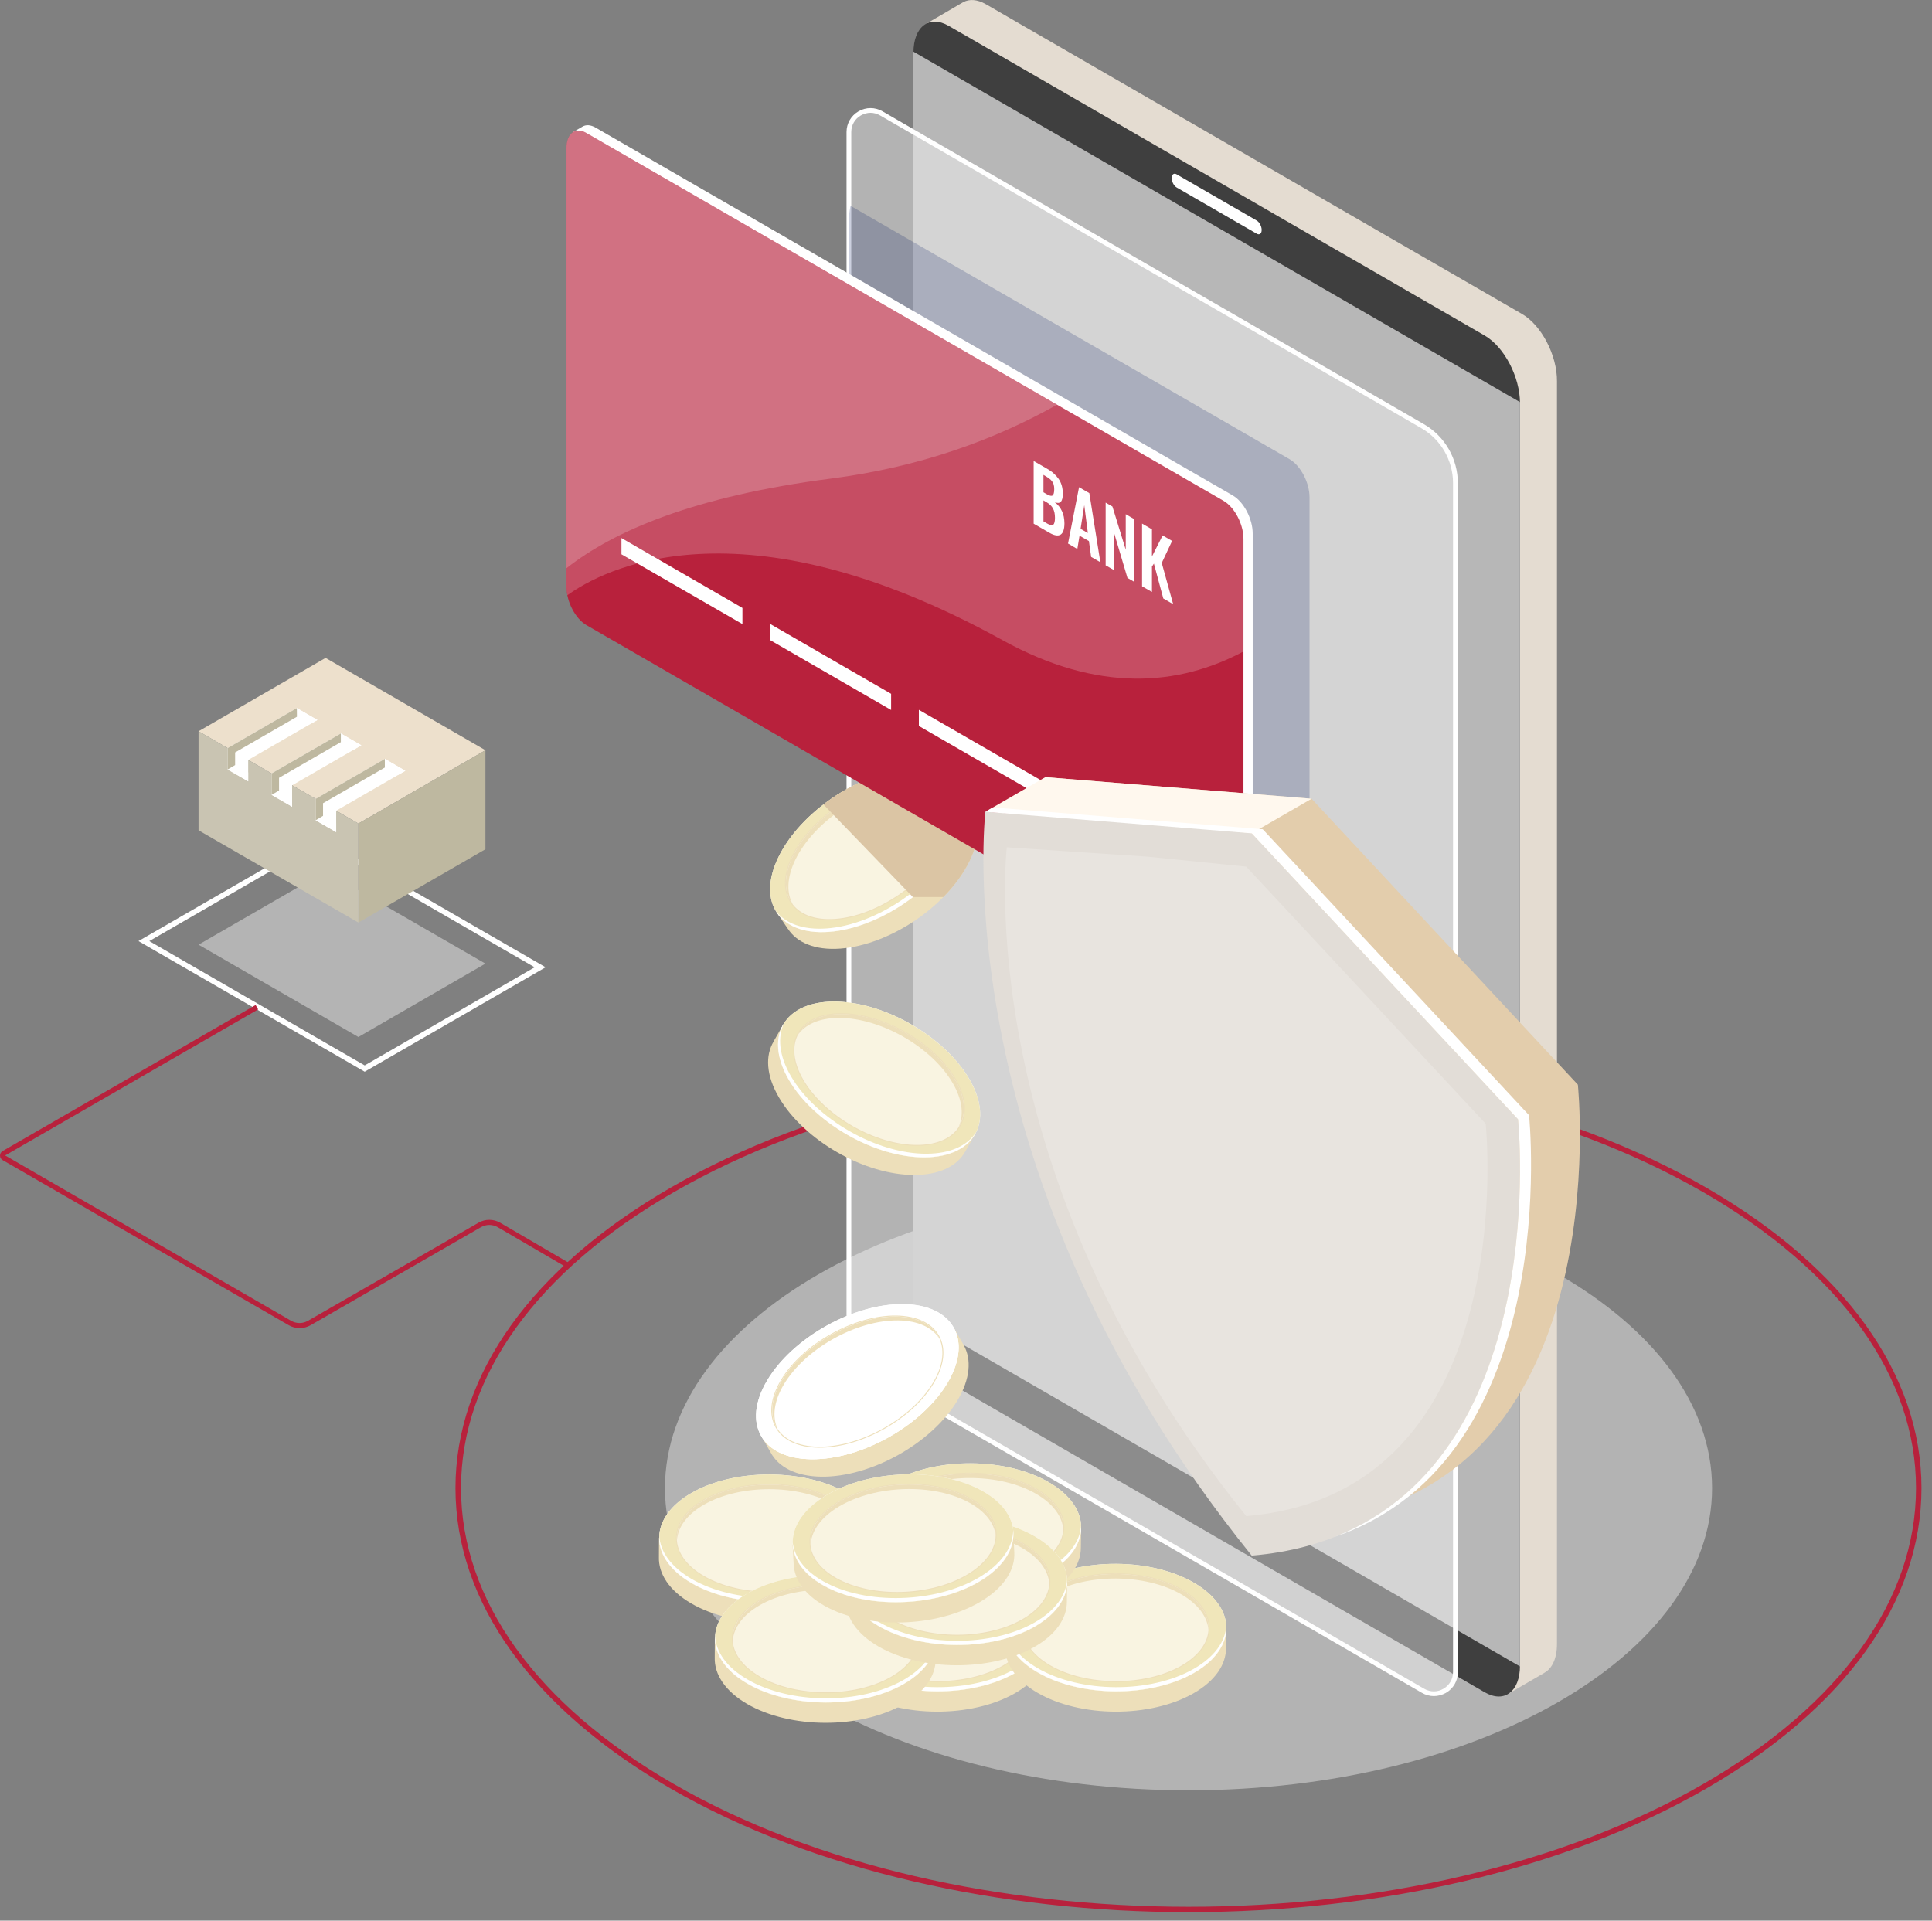 <svg width="173" height="172" viewBox="0 0 173 172" fill="none" xmlns="http://www.w3.org/2000/svg">
<rect x="0" y="0" width="173" height="172" fill="#808080" stroke="none"/>
<g clip-path="url(#clip0_230_2393)">
<path opacity="0.6" d="M32.092 92.865L17.778 84.597L29.153 78.032L43.467 86.293L32.092 92.865Z" fill="#D7D7D7"/>
<path d="M32.656 95.972L12.398 84.275L28.598 74.925L48.856 86.621L32.656 95.972ZM13.371 84.275L32.656 95.409L47.876 86.621L28.591 75.488L13.371 84.275Z" fill="white"/>
<path d="M32.092 73.748L17.778 65.487L29.153 58.915L43.467 67.183L32.092 73.748Z" fill="#EDE0CC"/>
<path d="M43.468 76.051V67.183L32.093 73.748V82.615L43.468 76.051Z" fill="#BEB8A0"/>
<path d="M17.778 65.487V74.354L32.092 82.615V73.748L17.778 65.487Z" fill="#C9C4B2"/>
<path d="M26.581 63.411L20.381 66.993V68.908L22.224 69.968V68.053L28.423 64.478L26.581 63.411Z" fill="white"/>
<path d="M30.521 65.684L24.322 69.259V71.182L26.157 72.242V70.326L32.356 66.744L30.521 65.684Z" fill="white"/>
<path d="M34.461 67.958L28.262 71.54V73.456L30.104 74.516V72.6L36.296 69.025L34.461 67.958Z" fill="white"/>
<path d="M26.581 63.411V64.186L27.765 64.851L28.423 64.478L26.581 63.411Z" fill="white"/>
<path d="M21.054 68.513L20.381 68.908L22.224 69.968V69.171L21.054 68.513Z" fill="white"/>
<path d="M26.581 63.411L20.381 66.993V68.908L21.054 68.514V67.38L26.588 64.186L26.581 63.411Z" fill="#BEB8A0"/>
<path d="M30.52 65.684V66.459L31.698 67.124L32.355 66.744L30.52 65.684Z" fill="white"/>
<path d="M24.987 70.787L24.322 71.182L26.157 72.242V71.445L24.987 70.787Z" fill="white"/>
<path d="M30.521 65.684L24.322 69.259V71.182L24.987 70.787V69.654L30.521 66.459V65.684Z" fill="#BEB8A0"/>
<path d="M34.461 67.958V68.733L35.638 69.398L36.296 69.025L34.461 67.958Z" fill="white"/>
<path d="M28.927 73.061L28.262 73.456L30.104 74.516V73.719L28.927 73.061Z" fill="white"/>
<path d="M34.461 67.958L28.262 71.54V73.456L28.927 73.061V71.928L34.461 68.733V67.958Z" fill="#BEB8A0"/>
<path d="M106.425 171.24C89.633 171.24 72.848 167.548 60.062 160.172C47.635 152.993 40.785 143.438 40.785 133.262C40.785 123.086 47.627 113.531 60.062 106.352C85.62 91.593 127.216 91.593 152.781 106.352C165.209 113.531 172.058 123.086 172.058 133.262C172.058 143.438 165.216 152.993 152.781 160.172C140.002 167.548 123.21 171.233 106.425 171.24ZM106.425 95.767C89.721 95.767 73.024 99.437 60.311 106.776C48.037 113.86 41.282 123.269 41.282 133.262C41.282 143.255 48.037 152.664 60.311 159.748C85.737 174.427 127.114 174.427 152.54 159.748C164.814 152.664 171.569 143.255 171.569 133.262C171.569 123.269 164.806 113.86 152.54 106.776C139.827 99.437 123.122 95.767 106.425 95.767Z" fill="#B8213C"/>
<path opacity="0.5" d="M106.425 160.325C132.318 160.325 153.307 148.209 153.307 133.262C153.307 118.315 132.318 106.199 106.425 106.199C80.533 106.199 59.544 118.315 59.544 133.262C59.544 148.209 80.533 160.325 106.425 160.325Z" fill="#E7E7E7"/>
<path d="M136.281 28.116L88.281 0.38C87.506 -0.066 86.797 -0.102 86.249 0.197L82.988 2.098L85.116 3.385V115.841C85.116 118.166 86.534 120.871 88.274 121.88L135.711 149.294L135.031 151.699L138.314 149.791H138.306C138.986 149.411 139.418 148.512 139.418 147.225V34.154C139.44 31.822 138.021 29.117 136.281 28.116Z" fill="#E4DCD1"/>
<path d="M132.948 151.546L84.954 123.81C83.207 122.801 81.796 120.096 81.796 117.771V4.708C81.796 2.383 83.215 1.309 84.954 2.317L132.948 30.053C134.695 31.062 136.106 33.767 136.106 36.092V149.162C136.106 151.487 134.695 152.554 132.948 151.546Z" fill="#3F3F3F"/>
<path d="M136.106 149.235L81.789 117.852V4.627L136.106 36.011V149.235Z" fill="#B7B7B7"/>
<path opacity="0.4" d="M127.428 151.407L78.953 123.4C77.132 122.348 76.014 120.41 76.014 118.312V11.828C76.014 10.337 77.622 9.408 78.916 10.154L127.392 38.168C129.212 39.22 130.33 41.158 130.33 43.256V149.74C130.33 151.224 128.722 152.152 127.428 151.407Z" fill="white"/>
<path d="M128.4 151.889C128.035 151.889 127.662 151.794 127.326 151.597L78.85 123.583C76.971 122.501 75.802 120.476 75.802 118.305V11.828C75.802 11.053 76.204 10.359 76.876 9.971C77.549 9.584 78.353 9.584 79.026 9.971L127.501 37.985C129.38 39.067 130.542 41.092 130.542 43.263V149.747C130.542 150.522 130.14 151.216 129.468 151.604C129.131 151.787 128.766 151.889 128.4 151.889ZM77.951 10.103C77.659 10.103 77.359 10.183 77.088 10.337C76.547 10.644 76.226 11.207 76.226 11.828V118.312C76.226 120.33 77.308 122.209 79.055 123.217L127.531 151.231C128.071 151.545 128.715 151.545 129.248 151.231C129.789 150.924 130.111 150.361 130.111 149.74V43.256C130.111 41.238 129.029 39.359 127.282 38.35L78.806 10.337C78.536 10.183 78.243 10.103 77.951 10.103Z" fill="white"/>
<path d="M112.537 20.93L105.358 16.785C105.117 16.646 104.919 16.266 104.919 15.944C104.919 15.622 105.117 15.469 105.358 15.608L112.537 19.753C112.778 19.892 112.976 20.272 112.976 20.593C112.976 20.922 112.778 21.069 112.537 20.93Z" fill="white"/>
<path opacity="0.2" d="M115.483 85.196C116.463 85.766 117.26 85.159 117.26 83.851V44.528C117.26 43.219 116.463 41.699 115.483 41.128L76.16 18.429C76.065 18.883 76.007 19.358 76.007 19.848V62.402L115.483 85.196Z" fill="#041860"/>
<path d="M85.941 70.626L85.949 71.606C85.108 71.218 84.041 71.043 82.776 71.131C78.324 71.46 73.141 74.976 71.204 78.989C70.662 80.101 70.436 81.131 70.472 82.038L69.573 81.738L70.546 83.171V83.164C71.35 84.414 72.987 85.115 75.254 84.947C79.706 84.618 84.889 81.102 86.826 77.089C87.798 75.078 87.776 73.331 86.95 72.118L85.941 70.626Z" fill="#EDDFBA"/>
<path d="M85.81 75.59C83.865 79.603 78.682 83.127 74.237 83.449C69.785 83.778 67.753 80.78 69.698 76.767C71.642 72.754 76.825 69.23 81.27 68.908C85.722 68.587 87.754 71.576 85.81 75.59Z" fill="#F8F4ED"/>
<path d="M85.81 75.59C83.865 79.603 78.682 83.127 74.237 83.449C69.785 83.778 67.753 80.78 69.698 76.767C71.642 72.754 76.825 69.23 81.27 68.908C85.722 68.587 87.754 71.576 85.81 75.59Z" fill="#F0E6BA"/>
<path d="M80.546 80.181C78.763 81.402 76.701 82.235 74.808 82.374C72.973 82.505 71.554 81.987 70.816 80.897C70.078 79.808 70.114 78.302 70.918 76.642C72.556 73.251 76.95 70.268 80.707 69.997C82.542 69.866 83.96 70.385 84.699 71.474C85.437 72.563 85.4 74.069 84.596 75.729C83.785 77.403 82.293 78.982 80.546 80.181ZM75.056 72.322C73.331 73.506 71.869 75.056 71.065 76.716C70.29 78.317 70.246 79.771 70.948 80.802C71.649 81.833 73.016 82.337 74.793 82.206C78.499 81.935 82.827 78.996 84.443 75.656C85.218 74.055 85.261 72.6 84.56 71.569C83.858 70.538 82.491 70.034 80.714 70.165C78.843 70.297 76.811 71.116 75.056 72.322Z" fill="#EDDFBA"/>
<path d="M84.516 75.685C82.886 79.055 78.536 82.008 74.8 82.286C71.065 82.557 69.361 80.049 70.992 76.679C72.622 73.309 76.972 70.356 80.707 70.078C84.443 69.8 86.146 72.315 84.516 75.685Z" fill="#F9F4E1"/>
<path d="M71.211 77.008C72.841 73.638 77.191 70.685 80.927 70.407C82.696 70.275 84.004 70.772 84.728 71.686C84.077 70.568 82.674 69.932 80.707 70.078C76.972 70.348 72.622 73.309 70.992 76.679C70.129 78.456 70.202 79.991 71.006 81.014C70.421 80.005 70.443 78.602 71.211 77.008Z" fill="#EDDFBA"/>
<path d="M85.598 75.283C83.653 79.296 78.47 82.82 74.026 83.142C71.898 83.295 70.319 82.696 69.471 81.577C70.253 82.886 71.92 83.624 74.238 83.449C78.69 83.12 83.873 79.603 85.81 75.59C86.826 73.499 86.753 71.679 85.825 70.473C86.548 71.672 86.526 73.36 85.598 75.283Z" fill="white"/>
<path d="M84.457 80.342C85.452 79.34 86.27 78.236 86.826 77.088C87.798 75.078 87.776 73.331 86.95 72.117L85.934 70.619C85.919 70.597 85.905 70.582 85.89 70.56C85.868 70.531 85.846 70.495 85.824 70.465C85.832 70.473 85.832 70.487 85.839 70.495C84.991 69.361 83.419 68.74 81.27 68.901C78.755 69.084 75.999 70.29 73.733 72.037L81.745 80.334H84.457V80.342Z" fill="#DBC5A4"/>
<path d="M110.396 44.374L53.33 11.426C52.884 11.17 52.482 11.155 52.168 11.331L51.32 11.828C51.32 11.828 51.517 11.857 51.715 11.887C51.612 12.128 51.554 12.428 51.554 12.778V52.094C51.554 53.403 52.351 54.923 53.33 55.493L110.396 88.442C110.505 88.507 110.608 88.551 110.71 88.581V89.026L111.565 88.529H111.558C111.938 88.31 112.172 87.806 112.172 87.089V47.774C112.172 46.465 111.375 44.944 110.396 44.374Z" fill="white"/>
<path d="M109.569 88.924L52.504 55.976C51.524 55.406 50.727 53.885 50.727 52.577V13.254C50.727 11.945 51.524 11.338 52.504 11.909L109.569 44.857C110.549 45.427 111.346 46.948 111.346 48.256V87.572C111.346 88.888 110.549 89.487 109.569 88.924Z" fill="#B8213C"/>
<path d="M92.558 46.896V41.282L93.75 41.969C93.976 42.101 94.174 42.232 94.335 42.379C94.503 42.525 94.649 42.686 94.781 42.868C94.912 43.051 95.007 43.256 95.073 43.482C95.139 43.709 95.168 43.958 95.168 44.228C95.168 44.923 94.927 45.171 94.451 44.974C94.737 45.2 94.956 45.471 95.095 45.778C95.241 46.085 95.307 46.443 95.314 46.86C95.314 47.394 95.197 47.73 94.971 47.876C94.737 48.015 94.4 47.964 93.954 47.701L92.558 46.896ZM93.443 44.089L93.721 44.25C93.984 44.404 94.159 44.44 94.254 44.367C94.349 44.294 94.4 44.104 94.4 43.804C94.4 43.643 94.386 43.512 94.349 43.395C94.32 43.278 94.261 43.175 94.188 43.08C94.115 42.985 94.028 42.905 93.933 42.839C93.837 42.766 93.713 42.693 93.56 42.598L93.435 42.525V44.089H93.443ZM93.443 46.692L93.764 46.882C94.028 47.035 94.21 47.072 94.313 46.984C94.415 46.904 94.466 46.692 94.466 46.37C94.466 46.034 94.408 45.756 94.291 45.537C94.174 45.317 93.984 45.135 93.713 44.974L93.435 44.813V46.692H93.443Z" fill="white"/>
<path d="M95.636 48.673L96.623 43.629L97.544 44.162L98.531 50.347L97.705 49.872L97.507 48.454L96.666 47.971L96.469 49.163L95.636 48.673ZM96.761 47.357L97.412 47.73L97.091 45.237L96.761 47.357Z" fill="white"/>
<path d="M99.005 50.625V45.01L99.612 45.361L100.804 49.228V46.048L101.535 46.472V52.087L100.957 51.751L99.758 47.715V51.056L99.005 50.625Z" fill="white"/>
<path d="M102.266 52.504V46.889L103.151 47.401V49.835L104.108 47.949L104.956 48.439L104.028 50.413L105.051 54.105L104.167 53.593L103.326 50.471L103.151 50.734V53.008L102.266 52.504Z" fill="white"/>
<path d="M66.481 55.888L55.648 49.638V48.183L66.481 54.441V55.888Z" fill="white"/>
<path d="M79.794 63.579L68.96 57.321V55.873L79.794 62.131V63.579Z" fill="white"/>
<path d="M93.106 71.262L82.279 65.011V63.564L93.106 69.814V71.262Z" fill="white"/>
<path d="M106.426 78.953L95.592 72.695V71.247L106.426 77.505V78.953Z" fill="white"/>
<path opacity="0.2" d="M109.569 44.857L52.504 11.909C51.524 11.338 50.727 11.945 50.727 13.254V52.569C50.727 52.811 50.764 53.052 50.808 53.3C53.842 51.107 66.189 44.316 89.773 57.328C98.355 62.066 105.534 61.437 111.353 58.337V48.249C111.346 46.948 110.549 45.427 109.569 44.857Z" fill="white"/>
<path opacity="0.2" d="M74.377 42.861C82.389 41.83 89.085 39.374 94.649 36.245L52.504 11.909C51.524 11.338 50.727 11.945 50.727 13.254V50.881C54.931 47.569 62.124 44.44 74.377 42.861Z" fill="white"/>
<path d="M93.805 145.8L93.257 146.612C92.789 145.815 92.007 145.069 90.91 144.426C87.058 142.174 80.793 142.152 76.918 144.36C75.844 144.974 75.069 145.691 74.586 146.466L74.009 145.713L74.001 147.438C73.958 148.929 74.915 150.428 76.874 151.576C80.727 153.827 86.992 153.849 90.867 151.641C92.804 150.538 93.776 149.075 93.784 147.613L93.805 145.8Z" fill="#EDDFBA"/>
<path d="M93.809 145.798C93.823 142.645 89.406 140.069 83.944 140.044C78.481 140.02 74.041 142.556 74.027 145.709C74.013 148.863 78.43 151.439 83.892 151.463C89.355 151.488 93.795 148.952 93.809 145.798Z" fill="white"/>
<path d="M90.896 149.829C87.022 152.044 80.757 152.014 76.904 149.763C73.051 147.511 73.066 143.9 76.94 141.685C80.815 139.47 87.08 139.499 90.933 141.751C94.785 143.995 94.771 147.614 90.896 149.829Z" fill="#F0E6BA"/>
<path d="M83.958 150.633C81.794 150.633 79.63 150.15 77.986 149.192C76.392 148.264 75.522 147.029 75.529 145.72C75.537 144.411 76.421 143.183 78.022 142.269C81.29 140.398 86.597 140.427 89.85 142.321C91.444 143.249 92.314 144.485 92.307 145.793C92.299 147.102 91.415 148.33 89.814 149.244C88.198 150.172 86.078 150.633 83.958 150.633ZM83.871 141.041C81.78 141.041 79.696 141.495 78.095 142.408C76.553 143.293 75.698 144.463 75.69 145.713C75.683 146.963 76.531 148.147 78.066 149.039C81.275 150.91 86.502 150.932 89.726 149.09C91.269 148.206 92.124 147.036 92.131 145.786C92.139 144.536 91.291 143.351 89.755 142.46C88.14 141.516 86.005 141.041 83.871 141.041Z" fill="#EDDFBA"/>
<path d="M89.77 149.17C86.517 151.027 81.261 151.005 78.022 149.119C74.784 147.233 74.798 144.192 78.052 142.335C81.305 140.478 86.561 140.5 89.799 142.386C93.038 144.28 93.023 147.314 89.77 149.17Z" fill="#F9F4E1"/>
<path d="M78.052 142.737C81.305 140.88 86.561 140.902 89.799 142.788C91.327 143.68 92.132 144.828 92.212 145.99C92.307 144.696 91.51 143.388 89.807 142.386C86.568 140.5 81.312 140.478 78.059 142.335C76.348 143.315 75.529 144.623 75.617 145.917C75.705 144.755 76.516 143.615 78.052 142.737Z" fill="#EDDFBA"/>
<path d="M90.896 149.448C87.022 151.663 80.757 151.634 76.904 149.382C75.062 148.308 74.104 146.919 74.031 145.515C73.936 147.036 74.894 148.586 76.904 149.755C80.757 152.007 87.022 152.029 90.896 149.821C92.914 148.666 93.886 147.131 93.806 145.603C93.718 147.006 92.746 148.388 90.896 149.448Z" fill="white"/>
<path d="M109.805 145.8L109.257 146.612C108.789 145.815 108.007 145.069 106.911 144.426C103.058 142.174 96.793 142.152 92.918 144.36C91.844 144.974 91.069 145.691 90.586 146.466L90.009 145.713L90.001 147.438C89.958 148.929 90.915 150.428 92.874 151.576C96.727 153.827 102.992 153.849 106.867 151.641C108.804 150.538 109.776 149.075 109.784 147.613L109.805 145.8Z" fill="#EDDFBA"/>
<path d="M109.809 145.798C109.823 142.645 105.406 140.069 99.944 140.044C94.481 140.02 90.041 142.556 90.027 145.709C90.013 148.863 94.43 151.439 99.892 151.463C105.355 151.488 109.795 148.952 109.809 145.798Z" fill="white"/>
<path d="M106.896 149.829C103.022 152.044 96.757 152.014 92.904 149.763C89.051 147.511 89.066 143.9 92.94 141.685C96.815 139.47 103.08 139.499 106.933 141.751C110.785 143.995 110.771 147.614 106.896 149.829Z" fill="#F0E6BA"/>
<path d="M99.958 150.633C97.794 150.633 95.63 150.15 93.986 149.192C92.392 148.264 91.522 147.029 91.529 145.72C91.537 144.411 92.421 143.183 94.022 142.269C97.29 140.398 102.597 140.427 105.851 142.321C107.444 143.249 108.314 144.485 108.307 145.793C108.3 147.102 107.415 148.33 105.814 149.244C104.198 150.172 102.078 150.633 99.958 150.633ZM99.871 141.041C97.78 141.041 95.696 141.495 94.095 142.408C92.553 143.293 91.698 144.463 91.69 145.713C91.683 146.963 92.531 148.147 94.066 149.039C97.275 150.91 102.502 150.932 105.726 149.09C107.269 148.206 108.124 147.036 108.131 145.786C108.139 144.536 107.291 143.351 105.755 142.46C104.14 141.516 102.005 141.041 99.871 141.041Z" fill="#EDDFBA"/>
<path d="M105.77 149.17C102.517 151.027 97.261 151.005 94.022 149.119C90.784 147.233 90.798 144.192 94.052 142.335C97.305 140.478 102.561 140.5 105.799 142.386C109.038 144.28 109.023 147.314 105.77 149.17Z" fill="#F9F4E1"/>
<path d="M94.052 142.737C97.305 140.88 102.561 140.902 105.799 142.788C107.327 143.68 108.132 144.828 108.212 145.99C108.307 144.696 107.51 143.388 105.807 142.386C102.568 140.5 97.312 140.478 94.059 142.335C92.348 143.315 91.529 144.623 91.617 145.917C91.705 144.755 92.516 143.615 94.052 142.737Z" fill="#EDDFBA"/>
<path d="M106.896 149.448C103.022 151.663 96.757 151.634 92.904 149.382C91.062 148.308 90.104 146.919 90.031 145.515C89.936 147.036 90.894 148.586 92.904 149.755C96.757 152.007 103.022 152.029 106.896 149.821C108.914 148.666 109.886 147.131 109.806 145.603C109.718 147.006 108.746 148.388 106.896 149.448Z" fill="white"/>
<path d="M78.805 137.8L78.257 138.612C77.789 137.815 77.007 137.069 75.91 136.426C72.058 134.174 65.793 134.152 61.918 136.36C60.844 136.974 60.069 137.691 59.586 138.466L59.009 137.713L59.001 139.438C58.958 140.929 59.915 142.428 61.874 143.576C65.727 145.827 71.992 145.849 75.867 143.641C77.804 142.538 78.776 141.075 78.784 139.613L78.805 137.8Z" fill="#EDDFBA"/>
<path d="M78.809 137.798C78.823 134.645 74.406 132.069 68.944 132.044C63.481 132.02 59.041 134.556 59.027 137.709C59.013 140.863 63.43 143.439 68.892 143.463C74.355 143.488 78.795 140.952 78.809 137.798Z" fill="white"/>
<path d="M75.896 141.829C72.022 144.044 65.757 144.014 61.904 141.763C58.051 139.511 58.066 135.9 61.94 133.685C65.815 131.47 72.08 131.499 75.933 133.751C79.785 135.995 79.771 139.614 75.896 141.829Z" fill="#F0E6BA"/>
<path d="M68.958 142.633C66.794 142.633 64.63 142.15 62.986 141.192C61.392 140.264 60.522 139.029 60.529 137.72C60.537 136.411 61.421 135.183 63.022 134.269C66.29 132.398 71.597 132.427 74.85 134.321C76.444 135.249 77.314 136.485 77.307 137.793C77.299 139.102 76.415 140.33 74.814 141.244C73.198 142.172 71.078 142.633 68.958 142.633ZM68.871 133.041C66.78 133.041 64.696 133.495 63.095 134.408C61.553 135.293 60.697 136.463 60.69 137.713C60.683 138.963 61.531 140.147 63.066 141.039C66.275 142.91 71.502 142.932 74.726 141.09C76.269 140.206 77.124 139.036 77.131 137.786C77.139 136.536 76.291 135.351 74.755 134.46C73.14 133.516 71.005 133.041 68.871 133.041Z" fill="#EDDFBA"/>
<path d="M74.77 141.17C71.517 143.027 66.261 143.005 63.022 141.119C59.784 139.233 59.798 136.192 63.052 134.335C66.305 132.478 71.561 132.5 74.799 134.386C78.038 136.28 78.023 139.314 74.77 141.17Z" fill="#F9F4E1"/>
<path d="M63.052 134.737C66.305 132.88 71.561 132.902 74.799 134.788C76.327 135.68 77.132 136.828 77.212 137.99C77.307 136.696 76.51 135.388 74.807 134.386C71.568 132.5 66.312 132.478 63.059 134.335C61.348 135.315 60.529 136.623 60.617 137.917C60.705 136.755 61.516 135.615 63.052 134.737Z" fill="#EDDFBA"/>
<path d="M75.896 141.448C72.022 143.663 65.757 143.634 61.904 141.382C60.062 140.308 59.104 138.919 59.031 137.515C58.936 139.036 59.894 140.586 61.904 141.755C65.757 144.007 72.022 144.029 75.896 141.821C77.914 140.666 78.886 139.131 78.806 137.603C78.718 139.006 77.746 140.388 75.896 141.448Z" fill="white"/>
<path d="M96.805 136.8L96.257 137.612C95.789 136.815 95.007 136.069 93.91 135.426C90.058 133.174 83.793 133.152 79.918 135.36C78.844 135.974 78.069 136.691 77.586 137.466L77.009 136.713L77.001 138.438C76.958 139.929 77.915 141.428 79.874 142.576C83.727 144.827 89.992 144.849 93.867 142.641C95.804 141.538 96.776 140.075 96.784 138.613L96.805 136.8Z" fill="#EDDFBA"/>
<path d="M96.809 136.798C96.823 133.645 92.406 131.069 86.944 131.044C81.481 131.02 77.041 133.556 77.027 136.709C77.013 139.863 81.43 142.439 86.892 142.463C92.355 142.488 96.795 139.952 96.809 136.798Z" fill="white"/>
<path d="M93.896 140.829C90.022 143.044 83.757 143.014 79.904 140.763C76.051 138.511 76.066 134.9 79.94 132.685C83.815 130.47 90.08 130.499 93.933 132.751C97.785 134.995 97.771 138.614 93.896 140.829Z" fill="#F0E6BA"/>
<path d="M86.958 141.633C84.794 141.633 82.63 141.15 80.986 140.192C79.392 139.264 78.522 138.029 78.529 136.72C78.537 135.411 79.421 134.183 81.022 133.269C84.29 131.398 89.597 131.427 92.85 133.321C94.444 134.249 95.314 135.485 95.307 136.793C95.299 138.102 94.415 139.33 92.814 140.244C91.198 141.172 89.078 141.633 86.958 141.633ZM86.871 132.041C84.78 132.041 82.696 132.495 81.095 133.408C79.553 134.293 78.698 135.463 78.69 136.713C78.683 137.963 79.531 139.147 81.066 140.039C84.275 141.91 89.502 141.932 92.726 140.09C94.269 139.206 95.124 138.036 95.131 136.786C95.139 135.536 94.291 134.351 92.755 133.46C91.14 132.516 89.005 132.041 86.871 132.041Z" fill="#EDDFBA"/>
<path d="M92.77 140.17C89.517 142.027 84.261 142.005 81.022 140.119C77.784 138.233 77.798 135.192 81.052 133.335C84.305 131.478 89.561 131.5 92.799 133.386C96.038 135.28 96.023 138.314 92.77 140.17Z" fill="#F9F4E1"/>
<path d="M81.052 133.737C84.305 131.88 89.561 131.902 92.799 133.788C94.327 134.68 95.132 135.828 95.212 136.99C95.307 135.696 94.51 134.388 92.807 133.386C89.568 131.5 84.312 131.478 81.059 133.335C79.348 134.315 78.529 135.623 78.617 136.917C78.705 135.755 79.516 134.615 81.052 133.737Z" fill="#EDDFBA"/>
<path d="M93.896 140.448C90.022 142.663 83.757 142.634 79.904 140.382C78.062 139.308 77.104 137.919 77.031 136.515C76.936 138.036 77.894 139.586 79.904 140.755C83.757 143.007 90.022 143.029 93.896 140.821C95.914 139.666 96.886 138.131 96.806 136.603C96.718 138.006 95.746 139.388 93.896 140.448Z" fill="white"/>
<path d="M83.805 146.8L83.257 147.612C82.789 146.815 82.007 146.069 80.91 145.426C77.058 143.174 70.793 143.152 66.918 145.36C65.844 145.974 65.069 146.691 64.586 147.466L64.009 146.713L64.001 148.438C63.958 149.929 64.915 151.428 66.874 152.576C70.727 154.827 76.992 154.849 80.867 152.641C82.804 151.538 83.776 150.075 83.784 148.613L83.805 146.8Z" fill="#EDDFBA"/>
<path d="M83.809 146.798C83.823 143.645 79.406 141.069 73.944 141.044C68.481 141.02 64.041 143.556 64.027 146.709C64.013 149.863 68.43 152.439 73.892 152.463C79.355 152.488 83.795 149.952 83.809 146.798Z" fill="white"/>
<path d="M80.896 150.829C77.022 153.044 70.757 153.014 66.904 150.763C63.051 148.511 63.066 144.9 66.94 142.685C70.815 140.47 77.08 140.499 80.933 142.751C84.785 144.995 84.771 148.614 80.896 150.829Z" fill="#F0E6BA"/>
<path d="M73.958 151.633C71.794 151.633 69.63 151.15 67.986 150.192C66.392 149.264 65.522 148.029 65.529 146.72C65.537 145.411 66.421 144.183 68.022 143.269C71.29 141.398 76.597 141.427 79.85 143.321C81.444 144.249 82.314 145.485 82.307 146.793C82.299 148.102 81.415 149.33 79.814 150.244C78.198 151.172 76.078 151.633 73.958 151.633ZM73.871 142.041C71.78 142.041 69.696 142.495 68.095 143.408C66.553 144.293 65.698 145.463 65.69 146.713C65.683 147.963 66.531 149.147 68.066 150.039C71.275 151.91 76.502 151.932 79.726 150.09C81.269 149.206 82.124 148.036 82.131 146.786C82.139 145.536 81.291 144.351 79.755 143.46C78.14 142.516 76.005 142.041 73.871 142.041Z" fill="#EDDFBA"/>
<path d="M79.77 150.17C76.517 152.027 71.261 152.005 68.022 150.119C64.784 148.233 64.798 145.192 68.052 143.335C71.305 141.478 76.561 141.5 79.799 143.386C83.038 145.28 83.023 148.314 79.77 150.17Z" fill="#F9F4E1"/>
<path d="M68.052 143.737C71.305 141.88 76.561 141.902 79.799 143.788C81.327 144.68 82.132 145.828 82.212 146.99C82.307 145.696 81.51 144.388 79.807 143.386C76.568 141.5 71.312 141.478 68.059 143.335C66.348 144.315 65.529 145.623 65.617 146.917C65.705 145.755 66.516 144.615 68.052 143.737Z" fill="#EDDFBA"/>
<path d="M80.896 150.448C77.022 152.663 70.757 152.634 66.904 150.382C65.062 149.308 64.104 147.919 64.031 146.515C63.936 148.036 64.894 149.586 66.904 150.755C70.757 153.007 77.022 153.029 80.896 150.821C82.914 149.666 83.886 148.131 83.806 146.603C83.718 148.006 82.746 149.388 80.896 150.448Z" fill="white"/>
<path d="M95.555 141.648L95.007 142.459C94.539 141.662 93.757 140.917 92.66 140.273C88.807 138.022 82.542 138 78.668 140.207C77.593 140.821 76.818 141.538 76.336 142.313L75.758 141.56L75.751 143.285C75.707 144.776 76.665 146.275 78.624 147.423C82.477 149.674 88.742 149.696 92.616 147.489C94.553 146.385 95.526 144.923 95.533 143.461L95.555 141.648Z" fill="#EDDFBA"/>
<path d="M95.559 141.645C95.573 138.492 91.156 135.916 85.693 135.892C80.231 135.867 75.791 138.403 75.777 141.557C75.763 144.71 80.179 147.286 85.642 147.311C91.105 147.335 95.544 144.799 95.559 141.645Z" fill="white"/>
<path d="M92.646 145.676C88.771 147.891 82.506 147.862 78.653 145.61C74.801 143.358 74.815 139.747 78.69 137.532C82.564 135.317 88.829 135.346 92.682 137.598C96.535 139.842 96.52 143.461 92.646 145.676Z" fill="#F0E6BA"/>
<path d="M85.708 146.48C83.544 146.48 81.38 145.997 79.735 145.04C78.141 144.111 77.272 142.876 77.279 141.567C77.286 140.259 78.171 139.03 79.772 138.117C83.04 136.245 88.347 136.274 91.6 138.168C93.194 139.096 94.064 140.332 94.056 141.64C94.049 142.949 93.165 144.177 91.564 145.091C89.948 146.019 87.828 146.48 85.708 146.48ZM85.62 136.888C83.529 136.888 81.446 137.342 79.845 138.256C78.302 139.14 77.447 140.31 77.44 141.56C77.432 142.81 78.28 143.994 79.816 144.886C83.025 146.758 88.252 146.78 91.476 144.937C93.018 144.053 93.874 142.883 93.881 141.633C93.888 140.383 93.04 139.199 91.505 138.307C89.889 137.364 87.755 136.888 85.62 136.888Z" fill="#EDDFBA"/>
<path d="M91.52 145.018C88.267 146.874 83.01 146.853 79.772 144.966C76.533 143.08 76.548 140.039 79.801 138.182C83.054 136.326 88.31 136.347 91.549 138.234C94.787 140.127 94.773 143.161 91.52 145.018Z" fill="#F9F4E1"/>
<path d="M79.801 138.584C83.054 136.728 88.311 136.75 91.549 138.636C93.077 139.527 93.881 140.675 93.961 141.838C94.056 140.544 93.26 139.235 91.556 138.234C88.318 136.347 83.062 136.326 79.808 138.182C78.098 139.162 77.279 140.471 77.367 141.764C77.454 140.602 78.266 139.462 79.801 138.584Z" fill="#EDDFBA"/>
<path d="M92.646 145.295C88.771 147.51 82.506 147.481 78.653 145.23C76.811 144.155 75.853 142.766 75.78 141.362C75.685 142.883 76.643 144.433 78.653 145.602C82.506 147.854 88.771 147.876 92.646 145.668C94.663 144.513 95.635 142.978 95.555 141.45C95.467 142.854 94.495 144.235 92.646 145.295Z" fill="white"/>
<path d="M90.737 137.204L90.238 138.047C89.723 137.28 88.897 136.583 87.764 136.007C83.782 133.993 77.527 134.349 73.793 136.787C72.758 137.465 72.028 138.227 71.593 139.03L70.971 138.313L71.068 140.035C71.114 141.527 72.16 142.965 74.186 143.992C78.167 146.007 84.422 145.65 88.156 143.212C90.023 141.993 90.905 140.475 90.824 139.015L90.737 137.204Z" fill="#EDDFBA"/>
<path d="M90.74 137.202C90.564 134.054 85.999 131.749 80.545 132.055C75.091 132.36 70.812 135.16 70.989 138.309C71.165 141.457 75.73 143.762 81.184 143.456C86.638 143.15 90.916 140.35 90.74 137.202Z" fill="white"/>
<path d="M88.076 141.401C84.343 143.846 78.087 144.196 74.106 142.181C70.124 140.166 69.92 136.561 73.654 134.115C77.388 131.67 83.643 131.321 87.624 133.336C91.606 135.343 91.81 138.956 88.076 141.401Z" fill="#F0E6BA"/>
<path d="M81.2 142.623C79.04 142.753 76.85 142.402 75.151 141.546C73.504 140.716 72.561 139.535 72.489 138.228C72.417 136.922 73.226 135.642 74.769 134.633C77.918 132.568 83.217 132.276 86.579 133.97C88.226 134.8 89.169 135.981 89.24 137.287C89.312 138.594 88.503 139.873 86.96 140.882C85.404 141.907 83.316 142.494 81.2 142.623ZM80.532 133.054C78.445 133.18 76.393 133.759 74.85 134.768C73.364 135.744 72.581 136.963 72.649 138.211C72.717 139.459 73.635 140.59 75.222 141.388C78.538 143.062 83.757 142.768 86.864 140.734C88.35 139.758 89.133 138.539 89.065 137.291C88.996 136.042 88.079 134.912 86.492 134.114C84.823 133.27 82.663 132.925 80.532 133.054Z" fill="#EDDFBA"/>
<path d="M86.912 140.812C83.778 142.862 78.53 143.158 75.183 141.471C71.836 139.784 71.667 136.747 74.802 134.697C77.937 132.647 83.185 132.352 86.532 134.039C89.879 135.733 90.047 138.762 86.912 140.812Z" fill="#F9F4E1"/>
<path d="M74.826 135.099C77.961 133.049 83.209 132.753 86.556 134.44C88.135 135.238 89.007 136.335 89.157 137.49C89.174 136.193 88.299 134.935 86.539 134.038C83.192 132.351 77.944 132.647 74.809 134.697C73.161 135.778 72.423 137.134 72.588 138.42C72.606 137.255 73.347 136.067 74.826 135.099Z" fill="#EDDFBA"/>
<path d="M88.053 141.021C84.32 143.466 78.064 143.816 74.082 141.801C72.179 140.84 71.139 139.511 70.981 138.115C70.978 139.638 72.028 141.127 74.105 142.173C78.087 144.188 84.342 143.831 88.076 141.393C90.02 140.119 90.898 138.527 90.725 137.007C90.722 138.414 89.835 139.851 88.053 141.021Z" fill="white"/>
<path d="M87.308 101.579L86.439 102.017C86.424 101.096 86.11 100.058 85.474 98.962C83.229 95.109 77.79 91.995 73.324 92.017C72.088 92.024 71.057 92.265 70.26 92.704L70.129 91.761L69.274 93.259H69.281C68.506 94.531 68.601 96.315 69.749 98.274C71.993 102.127 77.432 105.241 81.899 105.219C84.128 105.212 85.693 104.422 86.417 103.15L87.308 101.579Z" fill="#EDDFBA"/>
<path d="M87.31 101.575C88.875 98.838 86.299 94.421 81.556 91.709C76.813 88.998 71.7 89.02 70.135 91.757C68.57 94.495 71.146 98.912 75.889 101.623C80.631 104.334 85.745 104.313 87.31 101.575Z" fill="white"/>
<path d="M82.791 103.647C78.331 103.669 72.892 100.555 70.641 96.703C68.396 92.85 70.187 89.706 74.647 89.692C79.106 89.67 84.545 92.784 86.797 96.637C89.048 100.489 87.25 103.625 82.791 103.647Z" fill="#F0E6BA"/>
<path d="M76.357 100.935C74.471 99.868 72.826 98.384 71.869 96.739C70.94 95.145 70.787 93.639 71.437 92.506C72.088 91.366 73.462 90.737 75.305 90.73C79.069 90.715 83.675 93.347 85.576 96.6C86.504 98.194 86.658 99.692 86.007 100.833C85.356 101.973 83.982 102.602 82.14 102.609C80.276 102.617 78.2 101.981 76.357 100.935ZM80.999 92.55C79.179 91.519 77.139 90.891 75.305 90.898C73.521 90.905 72.205 91.505 71.584 92.594C70.962 93.676 71.116 95.123 72.015 96.659C73.886 99.868 78.426 102.463 82.14 102.448C83.924 102.441 85.239 101.842 85.861 100.752C86.482 99.671 86.329 98.223 85.43 96.688C84.487 95.065 82.856 93.596 80.999 92.55Z" fill="#EDDFBA"/>
<path d="M82.14 102.529C78.397 102.544 73.828 99.934 71.942 96.703C70.056 93.464 71.562 90.832 75.305 90.818C79.047 90.803 83.617 93.413 85.503 96.644C87.389 99.875 85.883 102.514 82.14 102.529Z" fill="#F9F4E1"/>
<path d="M75.107 91.154C78.85 91.139 83.419 93.749 85.305 96.981C86.197 98.508 86.329 99.905 85.824 100.957C86.548 99.883 86.497 98.34 85.503 96.637C83.617 93.398 79.048 90.788 75.305 90.81C73.331 90.818 71.978 91.556 71.415 92.726C72.066 91.754 73.338 91.161 75.107 91.154Z" fill="#EDDFBA"/>
<path d="M82.973 103.318C78.514 103.34 73.075 100.226 70.823 96.374C69.749 94.531 69.603 92.85 70.224 91.593C69.391 92.872 69.464 94.685 70.633 96.695C72.878 100.548 78.317 103.662 82.783 103.64C85.108 103.633 86.709 102.77 87.389 101.403C86.636 102.587 85.108 103.311 82.973 103.318Z" fill="white"/>
<path d="M85.401 118.89L85.328 119.862C84.523 119.401 83.478 119.138 82.213 119.116C77.754 119.058 72.286 122.128 70.012 125.959C69.383 127.019 69.062 128.028 69.025 128.934L68.155 128.561L69.003 130.067V130.06C69.698 131.376 71.269 132.209 73.543 132.239C78.002 132.297 83.471 129.227 85.744 125.396C86.885 123.481 87.009 121.733 86.293 120.454L85.401 118.89Z" fill="#EDDFBA"/>
<path d="M84.845 123.832C82.564 127.67 77.103 130.733 72.644 130.674C68.184 130.616 66.415 127.465 68.689 123.627C70.969 119.789 76.43 116.726 80.89 116.784C85.356 116.835 87.126 119.994 84.845 123.832Z" fill="white"/>
<path d="M84.845 123.832C82.564 127.67 77.103 130.733 72.644 130.674C68.184 130.616 66.415 127.465 68.689 123.627C70.969 119.789 76.43 116.726 80.89 116.784C85.356 116.835 87.126 119.994 84.845 123.832Z" fill="white"/>
<path d="M79.209 127.947C77.323 129.015 75.203 129.665 73.302 129.643C71.46 129.621 70.093 128.978 69.449 127.83C68.806 126.683 68.974 125.184 69.917 123.598C71.84 120.359 76.467 117.764 80.24 117.808C82.082 117.83 83.449 118.473 84.092 119.621C84.735 120.768 84.567 122.267 83.624 123.853C82.674 125.454 81.058 126.902 79.209 127.947ZM74.406 119.65C72.585 120.681 70.992 122.106 70.056 123.685C69.15 125.213 68.981 126.661 69.596 127.75C70.21 128.839 71.525 129.453 73.302 129.475C77.016 129.519 81.577 126.96 83.478 123.773C84.385 122.245 84.553 120.798 83.939 119.708C83.325 118.619 82.009 118.005 80.232 117.983C78.361 117.954 76.263 118.597 74.406 119.65Z" fill="#EDDFBA"/>
<path d="M83.551 123.809C81.636 127.026 77.052 129.599 73.302 129.555C69.559 129.512 68.067 126.858 69.983 123.641C71.898 120.425 76.482 117.851 80.232 117.895C83.982 117.947 85.466 120.593 83.551 123.809Z" fill="white"/>
<path d="M70.18 123.993C72.096 120.776 76.679 118.203 80.43 118.246C82.199 118.268 83.463 118.875 84.107 119.847C83.558 118.678 82.213 117.925 80.239 117.903C76.496 117.859 71.906 120.432 69.99 123.649C68.981 125.345 68.915 126.88 69.632 127.969C69.135 126.909 69.281 125.513 70.18 123.993Z" fill="#EDDFBA"/>
<path d="M84.663 123.503C82.382 127.341 76.921 130.404 72.461 130.345C70.327 130.316 68.814 129.578 68.053 128.401C68.726 129.775 70.312 130.645 72.644 130.674C77.104 130.733 82.572 127.662 84.845 123.832C86.037 121.829 86.117 120.016 85.299 118.729C85.913 119.986 85.752 121.668 84.663 123.503Z" fill="white"/>
<path d="M26.822 118.934C26.486 118.934 26.149 118.846 25.85 118.67L0.234 103.889C0.088 103.801 0 103.655 0 103.487C0 103.318 0.088 103.165 0.234 103.077L22.889 89.999L23.116 90.394L0.461 103.472L26.076 118.283C26.537 118.546 27.107 118.546 27.568 118.283L42.846 109.496C43.453 109.145 44.199 109.152 44.798 109.503L51.056 113.158L50.83 113.553L44.572 109.898C44.111 109.627 43.541 109.627 43.073 109.891L27.794 118.685C27.495 118.853 27.158 118.934 26.822 118.934Z" fill="#B8213C"/>
<path d="M141.289 97.134L117.443 71.525L93.596 69.596C93.596 69.596 89.765 101.922 117.443 136.208C145.127 133.884 141.289 97.134 141.289 97.134Z" fill="#E3CDAC"/>
<path d="M93.603 69.596L88.237 72.695L112.084 74.625L117.45 71.525L93.603 69.596Z" fill="#FFF8EE"/>
<path d="M135.931 100.234L112.084 74.625L102.281 73.631L88.237 72.695C88.237 72.695 84.406 105.022 112.084 139.308C139.761 136.983 135.931 100.234 135.931 100.234Z" fill="#E2DDD7"/>
<path d="M135.931 100.234L112.084 74.625L88.237 72.695C88.91 72.308 88.91 72.308 88.91 72.308L113.071 74.26L136.918 99.868C136.918 99.868 140.12 130.587 119.504 137.634C139.023 129.958 135.931 100.234 135.931 100.234Z" fill="white"/>
<path opacity="0.2" d="M133.036 100.628L111.594 77.608L102.778 76.716L90.153 75.875C90.153 75.875 86.709 104.941 111.594 135.77C136.479 133.671 133.036 100.628 133.036 100.628Z" fill="white"/>
</g>
<defs>
<clipPath id="clip0_230_2393">
<rect width="172.059" height="171.24" fill="white"/>
</clipPath>
</defs>
</svg>
